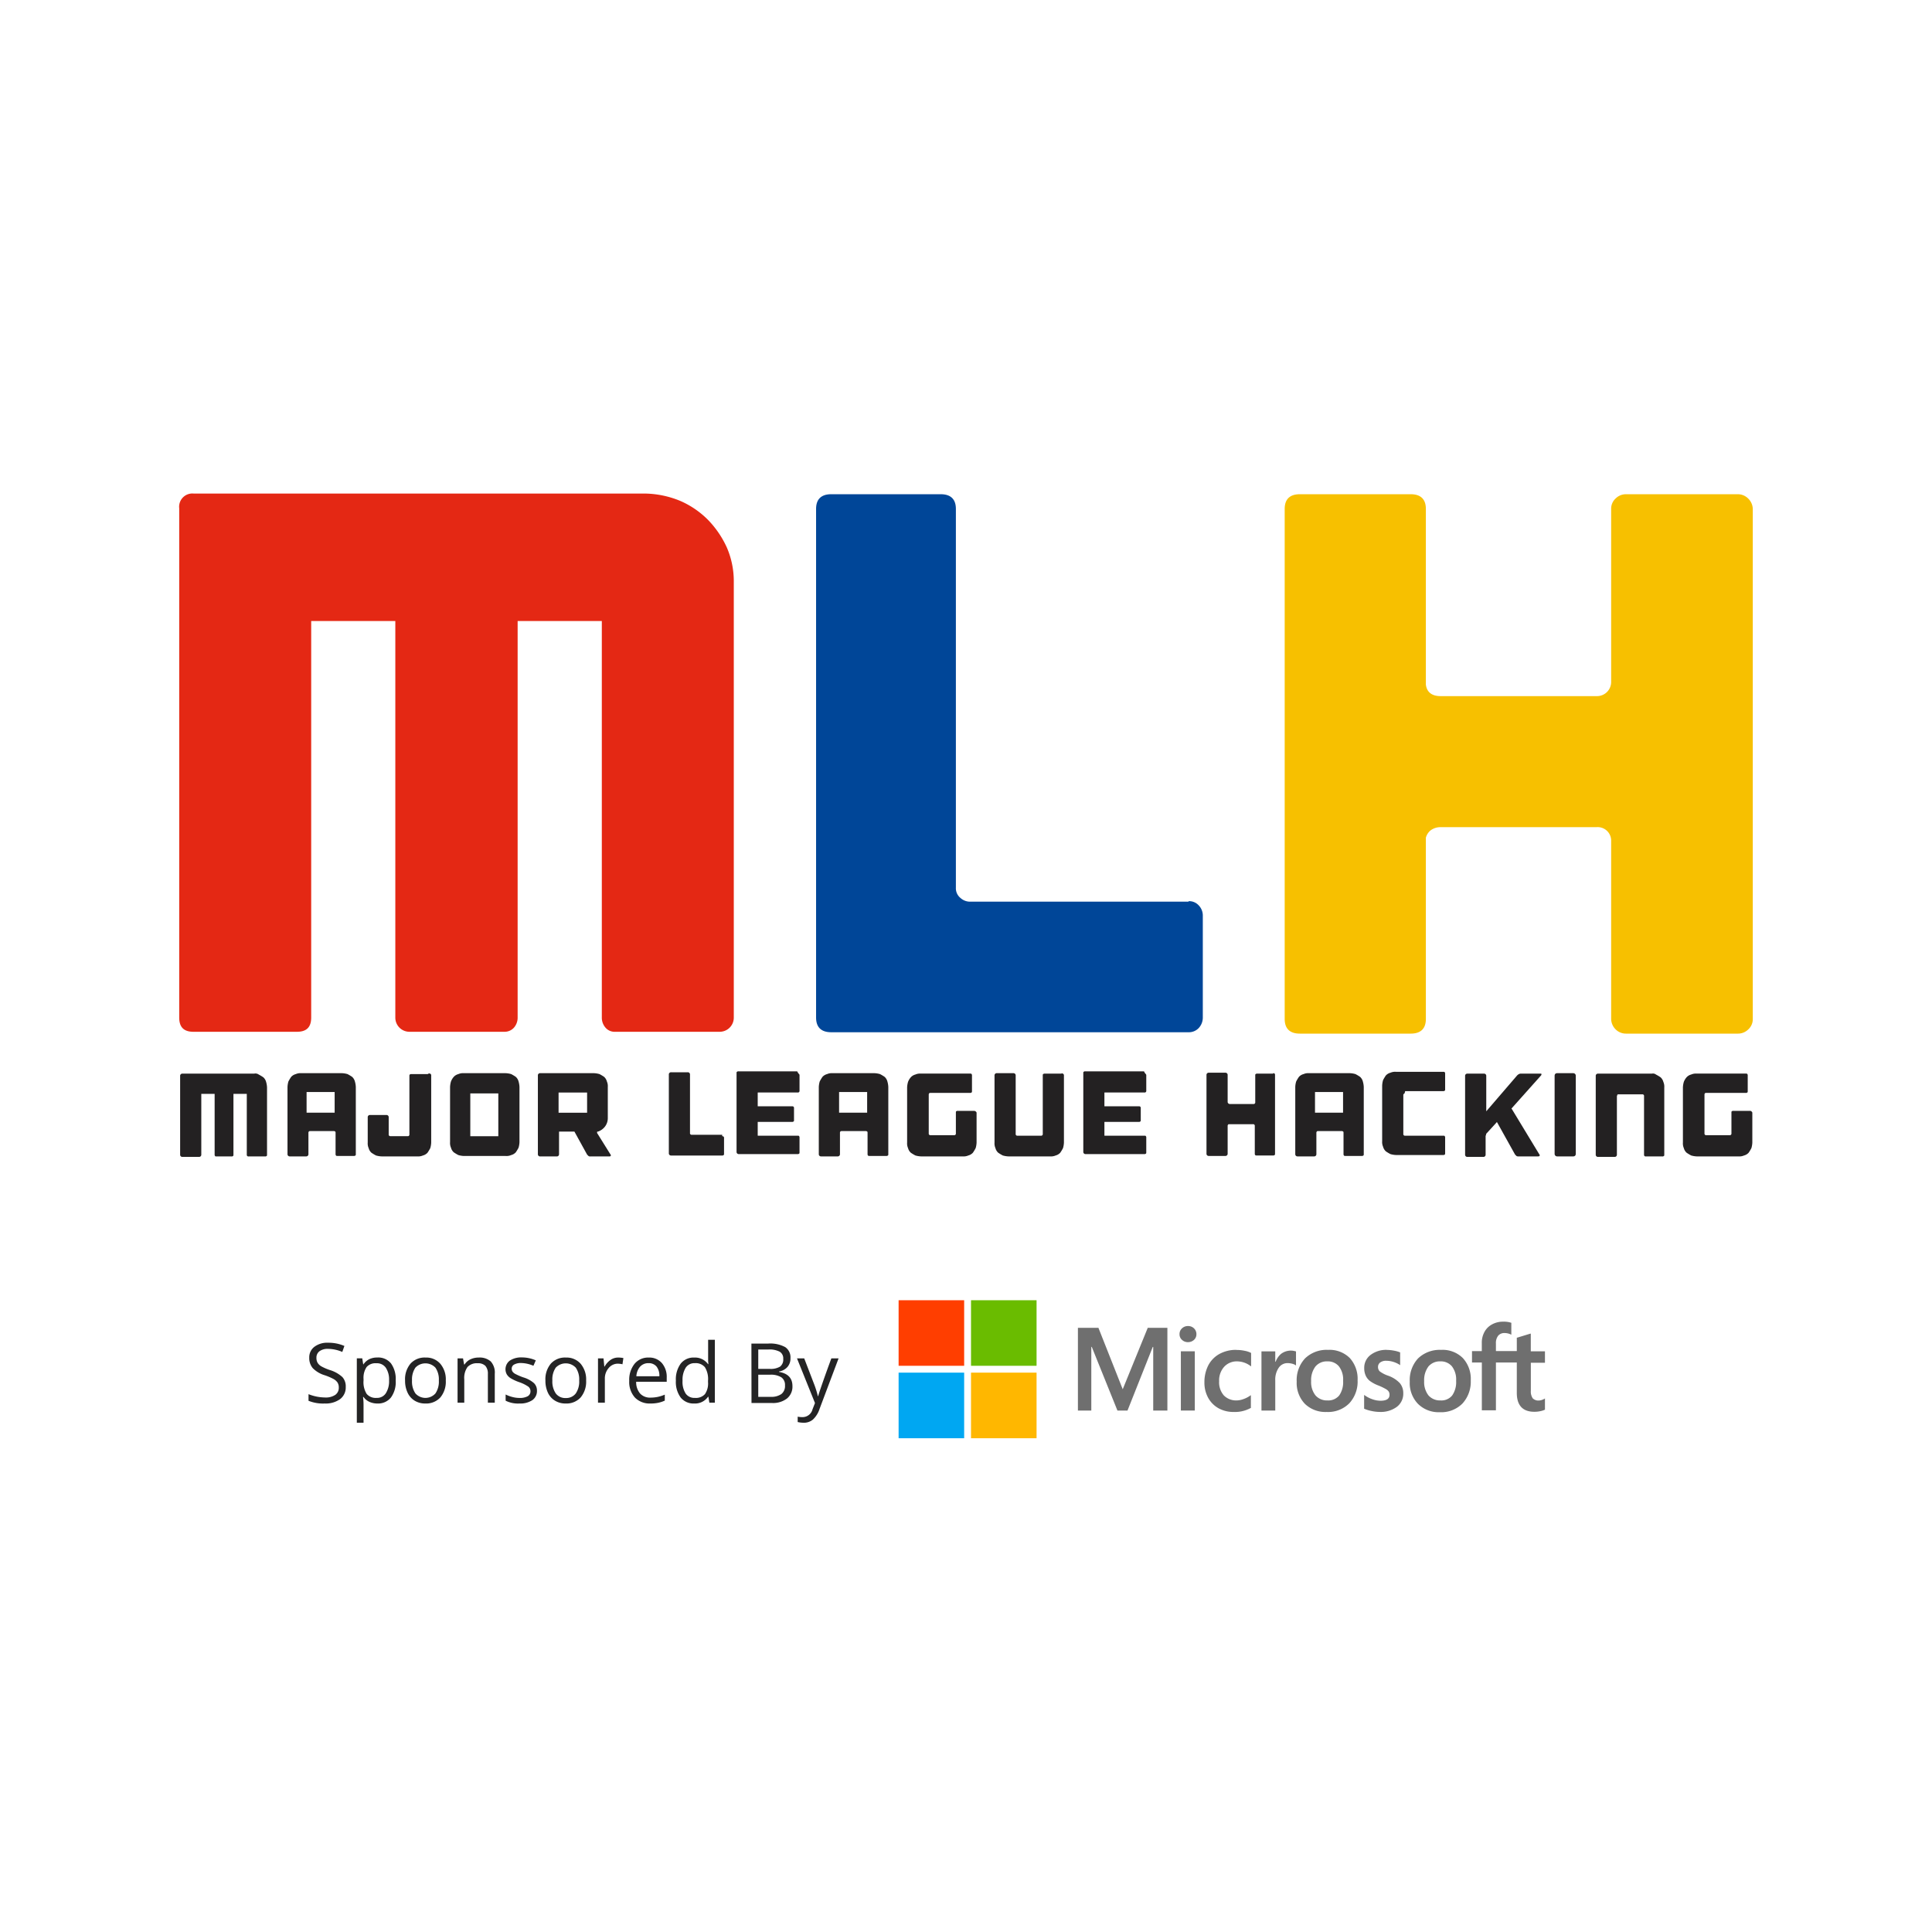 <svg id="Layer_1" data-name="Layer 1" xmlns="http://www.w3.org/2000/svg" viewBox="0 0 420 420"><defs><style>.cls-1,.cls-2{fill:#232122;}.cls-1,.cls-3,.cls-4,.cls-5{fill-rule:evenodd;}.cls-3{fill:#e42814;}.cls-4{fill:#004698;}.cls-5{fill:#f7c000;}.cls-6{fill:#242425;}.cls-7{fill:#6f6f6f;}.cls-8{fill:#ff3e00;}.cls-9{fill:#6abc00;}.cls-10{fill:#00a7f2;}.cls-11{fill:#ffb700;}</style></defs><title>MLH-microsoft-logo-outline-color</title><path class="cls-1" d="M56.25,233.6a8.79,8.79,0,0,1,1,.6,2.07,2.07,0,0,1,.6,1,5,5,0,0,1,.2,1.2V251c0,.1,0,.3-.1.3a.37.37,0,0,1-.3.1h-3.6a.35.35,0,0,1-.4-.4V237.8h-2.9V251c0,.1,0,.3-.1.3a.35.35,0,0,1-.3.1H47.06c-.1,0-.3,0-.3-.1a.37.37,0,0,1-.1-.3V237.8h-2.9V251a.47.47,0,0,1-.5.5h-3.6a.47.47,0,0,1-.5-.5V233.9a.47.47,0,0,1,.5-.5H55.25A1.23,1.23,0,0,1,56.25,233.6Z"/><path class="cls-1" d="M74.35,233.3a5,5,0,0,1,1.2.2,8.79,8.79,0,0,1,1,.6,2.07,2.07,0,0,1,.6,1,5,5,0,0,1,.2,1.2v14.59c0,.1,0,.3-.1.3a.37.37,0,0,1-.3.1h-3.6c-.1,0-.3,0-.3-.1a.37.37,0,0,1-.1-.3v-4.6c0-.1,0-.3-.1-.3a.37.37,0,0,0-.3-.1h-5.1c-.1,0-.3,0-.3.1a.37.37,0,0,0-.1.3v4.6a.47.47,0,0,1-.5.5H63a.47.47,0,0,1-.5-.5V236.3a5,5,0,0,1,.2-1.2,8.79,8.79,0,0,1,.6-1,2.07,2.07,0,0,1,1-.6,2.54,2.54,0,0,1,1.2-.2Zm-1.6,8.59V237.4h-6.1v4.49Z"/><path class="cls-1" d="M93.64,233.5a.37.37,0,0,1,.1.3v14.59a5,5,0,0,1-.2,1.2,8.79,8.79,0,0,1-.6,1,2.07,2.07,0,0,1-1,.6,2.54,2.54,0,0,1-1.2.2h-7.8a5,5,0,0,1-1.2-.2,8.79,8.79,0,0,1-1-.6,2.07,2.07,0,0,1-.6-1,2.54,2.54,0,0,1-.2-1.2v-5.5a.47.47,0,0,1,.5-.5H84a.47.47,0,0,1,.5.5v3.7a.35.35,0,0,0,.4.4h3.7c.1,0,.3,0,.3-.1a.37.37,0,0,0,.1-.3V233.9c0-.1,0-.3.1-.3a.37.37,0,0,1,.3-.1H93A.44.44,0,0,1,93.64,233.5Z"/><path class="cls-1" d="M109.93,233.3a5,5,0,0,1,1.2.2,8.79,8.79,0,0,1,1,.6,2.07,2.07,0,0,1,.6,1,5,5,0,0,1,.2,1.2v12a5,5,0,0,1-.2,1.2,8.79,8.79,0,0,1-.6,1,2.07,2.07,0,0,1-1,.6,2.54,2.54,0,0,1-1.2.2h-9.09a5,5,0,0,1-1.2-.2,8.79,8.79,0,0,1-1-.6,2.07,2.07,0,0,1-.6-1,2.54,2.54,0,0,1-.2-1.2v-12a5,5,0,0,1,.2-1.2,3.33,3.33,0,0,1,.6-1,2.07,2.07,0,0,1,1-.6,2.54,2.54,0,0,1,1.2-.2Zm-1.6,4.4h-6.09V247h6.09Z"/><path class="cls-1" d="M132.73,251a.19.19,0,0,1,0,.3c-.1.1-.1.1-.3.1h-4.1a.6.6,0,0,1-.4-.1l-.3-.3-2.7-4.9c0-.1-.1-.1-.2-.1h-3.1c-.1,0-.1,0-.1.1v4.8a.47.47,0,0,1-.5.5h-3.6a.47.47,0,0,1-.5-.5V233.8a.47.47,0,0,1,.5-.5h11.7a5,5,0,0,1,1.2.2,8.79,8.79,0,0,1,1,.6,2.07,2.07,0,0,1,.6,1,2.54,2.54,0,0,1,.2,1.2v6.79a3,3,0,0,1-.6,1.8A3.27,3.27,0,0,1,130,246h-.1c-.1,0-.1.1-.1.2v.1Zm-5.1-13.49h-6.2v4.39h6.2Z"/><path class="cls-1" d="M157,247a.35.35,0,0,1,.4.4v3.4c0,.1,0,.3-.1.3a.37.37,0,0,1-.3.1h-11.1a.47.47,0,0,1-.5-.5V233.6a.47.47,0,0,1,.5-.5h3.6a.47.47,0,0,1,.5.5v12.69a.35.35,0,0,0,.4.4H157Z"/><path class="cls-1" d="M173.71,233.5a.37.37,0,0,1,.1.3v3.3a.35.35,0,0,1-.4.4h-8.59c-.1,0-.1,0-.1.1v2.8c0,.1,0,.1.1.1h7.39a.39.39,0,0,1,.3.09.39.39,0,0,1,.1.31v2.59c0,.1,0,.3-.1.3a.37.37,0,0,1-.3.1h-7.39c-.1,0-.1,0-.1.1v2.8c0,.1,0,.1.1.1h8.59c.1,0,.3,0,.3.1a.37.37,0,0,1,.1.3v3.2c0,.1,0,.3-.1.3a.37.37,0,0,1-.3.1H160.62a.47.47,0,0,1-.5-.5V233.3c0-.1,0-.3.1-.3a.37.37,0,0,1,.3-.1h12.79A1.89,1.89,0,0,0,173.71,233.5Z"/><path class="cls-1" d="M190.11,233.3a5,5,0,0,1,1.2.2,8.79,8.79,0,0,1,1,.6,2.07,2.07,0,0,1,.6,1,5,5,0,0,1,.2,1.2v14.59c0,.1,0,.3-.1.3a.37.37,0,0,1-.3.1H189c-.1,0-.3,0-.3-.1a.37.37,0,0,1-.1-.3v-4.6c0-.1,0-.3-.1-.3a.37.37,0,0,0-.3-.1H183c-.1,0-.3,0-.3.1a.37.37,0,0,0-.1.3v4.6a.47.47,0,0,1-.5.5h-3.6a.47.47,0,0,1-.5-.5V236.3a5,5,0,0,1,.2-1.2,8.79,8.79,0,0,1,.6-1,2.07,2.07,0,0,1,1-.6,2.54,2.54,0,0,1,1.2-.2Zm-1.6,8.59V237.4h-6.1v4.49Z"/><path class="cls-1" d="M212.2,241.7a.35.35,0,0,1,.1.3v6.39a5,5,0,0,1-.2,1.2,8.79,8.79,0,0,1-.6,1,2.07,2.07,0,0,1-1,.6,2.54,2.54,0,0,1-1.2.2h-9.1a5,5,0,0,1-1.2-.2,8.79,8.79,0,0,1-1-.6,2.07,2.07,0,0,1-.6-1,2.54,2.54,0,0,1-.2-1.2v-12a5,5,0,0,1,.2-1.2,3.33,3.33,0,0,1,.6-1,2.07,2.07,0,0,1,1-.6,2.54,2.54,0,0,1,1.2-.2h10.7c.1,0,.3,0,.3.1a.37.37,0,0,1,.1.3v3.4c0,.1,0,.3-.1.3a.37.37,0,0,1-.3.1h-8.6c-.1,0-.3,0-.3.1a.37.37,0,0,0-.1.3v8.39a.35.35,0,0,0,.4.4h5.1a.35.35,0,0,0,.4-.4v-4.5c0-.1,0-.3.1-.3a.39.39,0,0,1,.3-.09h3.6A.69.69,0,0,1,212.2,241.7Z"/><path class="cls-1" d="M231.19,233.5a.37.37,0,0,1,.1.3v14.59a5,5,0,0,1-.2,1.2,8.79,8.79,0,0,1-.6,1,2.07,2.07,0,0,1-1,.6,2.54,2.54,0,0,1-1.2.2H219.2a5,5,0,0,1-1.2-.2,8.79,8.79,0,0,1-1-.6,2.07,2.07,0,0,1-.6-1,2.54,2.54,0,0,1-.2-1.2V233.8a.47.47,0,0,1,.5-.5h3.6a.47.47,0,0,1,.5.5v12.69a.35.35,0,0,0,.4.4h5.09a.35.35,0,0,0,.4-.4V233.8c0-.1,0-.3.1-.3a.37.37,0,0,1,.3-.1h3.6A.4.4,0,0,1,231.19,233.5Z"/><path class="cls-1" d="M249.09,233.5a.37.37,0,0,1,.1.3v3.3a.35.35,0,0,1-.4.4h-8.6c-.1,0-.1,0-.1.1v2.8c0,.1,0,.1.1.1h7.4a.39.39,0,0,1,.3.09.39.39,0,0,1,.1.31v2.59c0,.1,0,.3-.1.3a.37.37,0,0,1-.3.1h-7.4c-.1,0-.1,0-.1.1v2.8c0,.1,0,.1.1.1h8.6c.1,0,.3,0,.3.1a.37.37,0,0,1,.1.3v3.2c0,.1,0,.3-.1.3a.37.37,0,0,1-.3.1H236a.47.47,0,0,1-.5-.5V233.3c0-.1,0-.3.1-.3a.37.37,0,0,1,.3-.1h12.8A1.89,1.89,0,0,0,249.09,233.5Z"/><path class="cls-1" d="M276.78,233.3c.1,0,.3,0,.3.1a.37.37,0,0,1,.1.3v17.09c0,.1,0,.3-.1.3a.37.37,0,0,1-.3.1h-3.6c-.1,0-.3,0-.3-.1a.37.37,0,0,1-.1-.3v-6a.35.35,0,0,0-.4-.4h-5.1c-.1,0-.3,0-.3.1a.37.37,0,0,0-.1.3v6a.47.47,0,0,1-.5.5h-3.6a.47.47,0,0,1-.5-.5V233.7a.47.47,0,0,1,.5-.5h3.6a.47.47,0,0,1,.5.5v5.8a.47.47,0,0,0,.5.5h5.1a.35.35,0,0,0,.4-.4v-5.8c0-.1,0-.3.1-.3a.37.37,0,0,1,.3-.1h3.5Z"/><path class="cls-1" d="M293.47,233.3a5,5,0,0,1,1.2.2,8.79,8.79,0,0,1,1,.6,2.07,2.07,0,0,1,.6,1,5,5,0,0,1,.2,1.2v14.59c0,.1,0,.3-.1.3a.37.37,0,0,1-.3.1h-3.6c-.1,0-.3,0-.3-.1a.37.37,0,0,1-.1-.3v-4.6c0-.1,0-.3-.1-.3a.37.37,0,0,0-.3-.1h-5.1c-.1,0-.3,0-.3.1a.37.37,0,0,0-.1.3v4.6a.47.47,0,0,1-.5.5h-3.59a.47.47,0,0,1-.5-.5V236.3a4.57,4.57,0,0,1,.2-1.2,7.54,7.54,0,0,1,.6-1,2,2,0,0,1,1-.6,2.48,2.48,0,0,1,1.19-.2Zm-1.5,8.59V237.4h-6.1v4.49Z"/><path class="cls-1" d="M305.17,237.8a.37.37,0,0,0-.1.3v8.39a.35.35,0,0,0,.4.4h8.29c.1,0,.3,0,.3.1a.37.37,0,0,1,.1.3v3.4c0,.1,0,.3-.1.3a.37.37,0,0,1-.3.1H303.47a5,5,0,0,1-1.2-.2,8.79,8.79,0,0,1-1-.6,2.07,2.07,0,0,1-.6-1,2.54,2.54,0,0,1-.2-1.2V236a5,5,0,0,1,.2-1.2,8.79,8.79,0,0,1,.6-1,2.07,2.07,0,0,1,1-.6,2.54,2.54,0,0,1,1.2-.2h10.29c.1,0,.3,0,.3.1a.37.37,0,0,1,.1.3v3.4c0,.1,0,.3-.1.3a.37.37,0,0,1-.3.1h-8.29C305.37,237.7,305.27,237.8,305.17,237.8Z"/><path class="cls-1" d="M328.66,240.9c-.1.1-.1.1,0,.19l6,9.9a.19.19,0,0,1,0,.3c-.1.1-.1.1-.3.1h-4.3a.6.6,0,0,1-.4-.1l-.3-.3-3.9-7c-.1-.1-.1-.1-.1,0l-2.1,2.3a.52.52,0,0,0-.2.4.9.9,0,0,0-.1.5V251a.47.47,0,0,1-.5.5H319a.47.47,0,0,1-.5-.5V233.9a.47.47,0,0,1,.5-.5h3.6a.47.47,0,0,1,.5.5v7.69l6.7-7.79a1.38,1.38,0,0,1,.4-.3.76.76,0,0,1,.4-.1h4.3c.1,0,.2,0,.2.1a.37.37,0,0,1-.1.3Z"/><rect class="cls-2" x="337.96" y="233.3" width="4.6" height="18.09" rx="0.5"/><path class="cls-1" d="M360,233.6a8.79,8.79,0,0,1,1,.6,2.07,2.07,0,0,1,.6,1,2.54,2.54,0,0,1,.2,1.2V251c0,.1,0,.3-.1.3a.37.37,0,0,1-.3.1h-3.6a.35.35,0,0,1-.4-.4V238.3a.35.35,0,0,0-.4-.4h-5.1c-.1,0-.3,0-.3.1s-.1.2-.1.3V251a.47.47,0,0,1-.5.5h-3.6a.47.47,0,0,1-.5-.5V233.9a.47.47,0,0,1,.5-.5h11.7A1.08,1.08,0,0,1,360,233.6Z"/><path class="cls-1" d="M380.84,241.7a.35.35,0,0,1,.1.3v6.39a5,5,0,0,1-.2,1.2,8.79,8.79,0,0,1-.6,1,2.07,2.07,0,0,1-1,.6,2.54,2.54,0,0,1-1.2.2h-9.1a5,5,0,0,1-1.19-.2,8.79,8.79,0,0,1-1-.6,2.07,2.07,0,0,1-.6-1,2.54,2.54,0,0,1-.2-1.2v-12a5,5,0,0,1,.2-1.2,3.33,3.33,0,0,1,.6-1,2.07,2.07,0,0,1,1-.6,2.52,2.52,0,0,1,1.19-.2h10.7c.1,0,.3,0,.3.1a.37.37,0,0,1,.1.3v3.4c0,.1,0,.3-.1.3a.37.37,0,0,1-.3.1h-8.6c-.1,0-.3,0-.3.1a.37.37,0,0,0-.1.3v8.39a.35.35,0,0,0,.4.4H376a.35.35,0,0,0,.4-.4v-4.5c0-.1,0-.3.1-.3a.39.39,0,0,1,.3-.09h3.6A.49.49,0,0,1,380.84,241.7Z"/><path class="cls-3" d="M158,119a21.26,21.26,0,0,0-4.1-6,19.38,19.38,0,0,0-6-4.1,20.9,20.9,0,0,0-7.4-1.6H42.16a2.88,2.88,0,0,0-3.2,3.2V221.2c0,2.1,1,3.1,3.1,3.1H64.55c2.1,0,3.1-1,3.1-3.1V135H85.94V221.2a3.07,3.07,0,0,0,3.1,3.1h20.59a2.72,2.72,0,0,0,2.1-.9,3.29,3.29,0,0,0,.8-2.2V135h18.3V221.2a3.29,3.29,0,0,0,.8,2.2,2.58,2.58,0,0,0,2.1.9h22.69a3.07,3.07,0,0,0,3.1-3.1V126.43A18.46,18.46,0,0,0,158,119Z"/><path class="cls-4" d="M260.58,196.81a2.79,2.79,0,0,0-2.2-.9v.1H211.1a3.09,3.09,0,0,1-2.3-.8,2.7,2.7,0,0,1-1-2.2V110.64c0-2.1-1.1-3.2-3.3-3.2H180.71c-2.2,0-3.3,1.1-3.3,3.2V221.2c0,2.1,1.1,3.2,3.3,3.2h77.67a2.94,2.94,0,0,0,2.2-.9,3.34,3.34,0,0,0,.9-2.3V199.11A3.17,3.17,0,0,0,260.58,196.81Z"/><path class="cls-5" d="M380,108.34a3.17,3.17,0,0,0-2.3-.9H353.55a3.17,3.17,0,0,0-2.3.9,3,3,0,0,0-1,2.3v37.49a3.08,3.08,0,0,1-3.2,3.2H313.16c-1.93,0-3-.9-3.19-2.53V110.64c0-2.1-1.1-3.2-3.3-3.2H282.58c-2.2,0-3.3,1.1-3.3,3.2V221.5c0,2.1,1.1,3.2,3.3,3.2h24.09c2.2,0,3.3-1.1,3.3-3.2V182.1a3.21,3.21,0,0,1,.9-1.48,3.52,3.52,0,0,1,2.29-.8h33.89a2.93,2.93,0,0,1,3.2,3V221.5a3.26,3.26,0,0,0,1,2.3,3.17,3.17,0,0,0,2.3.9h24.19a3.17,3.17,0,0,0,2.3-.9,3,3,0,0,0,1-2.3V110.64A3.26,3.26,0,0,0,380,108.34Z"/><path class="cls-6" d="M75.16,301.51a3.16,3.16,0,0,1-1.23,2.65,5.35,5.35,0,0,1-3.34.95,8.44,8.44,0,0,1-3.52-.59v-1.44a10,10,0,0,0,3.57.72,3.69,3.69,0,0,0,2.25-.57,1.85,1.85,0,0,0,.76-1.58,2,2,0,0,0-.27-1.09,2.55,2.55,0,0,0-.9-.79,12,12,0,0,0-1.91-.81A6.1,6.1,0,0,1,68,297.43a3.36,3.36,0,0,1-.77-2.29,2.83,2.83,0,0,1,1.12-2.36,4.61,4.61,0,0,1,3-.88,8.64,8.64,0,0,1,3.52.7l-.46,1.3a8.06,8.06,0,0,0-3.1-.67,3,3,0,0,0-1.85.51,1.7,1.7,0,0,0-.67,1.42,2.09,2.09,0,0,0,.25,1.09,2.27,2.27,0,0,0,.83.79,11,11,0,0,0,1.79.78,7.08,7.08,0,0,1,2.78,1.55A3,3,0,0,1,75.16,301.51Z"/><path class="cls-6" d="M82.05,305.11a4.2,4.2,0,0,1-1.72-.35,3.19,3.19,0,0,1-1.3-1.07h-.11a13,13,0,0,1,.11,1.6v4H77.57v-14h1.18l.21,1.32H79a3.39,3.39,0,0,1,1.31-1.15,4,4,0,0,1,1.71-.35,3.58,3.58,0,0,1,3,1.31,5.82,5.82,0,0,1,1,3.68A5.68,5.68,0,0,1,85,303.79,3.57,3.57,0,0,1,82.05,305.11Zm-.21-8.75a2.57,2.57,0,0,0-2.14.82,4.18,4.18,0,0,0-.67,2.6v.33a4.82,4.82,0,0,0,.67,2.9,2.59,2.59,0,0,0,2.17.88,2.26,2.26,0,0,0,2-1,4.84,4.84,0,0,0,.71-2.79,4.66,4.66,0,0,0-.71-2.77A2.33,2.33,0,0,0,81.84,296.36Z"/><path class="cls-6" d="M96.91,300.11a5.34,5.34,0,0,1-1.18,3.68,4.19,4.19,0,0,1-3.28,1.32,4.32,4.32,0,0,1-2.3-.61,4,4,0,0,1-1.54-1.74,6,6,0,0,1-.55-2.65,5.27,5.27,0,0,1,1.18-3.67,4.14,4.14,0,0,1,3.27-1.32,4.05,4.05,0,0,1,3.21,1.35A5.25,5.25,0,0,1,96.91,300.11Zm-7.34,0a4.59,4.59,0,0,0,.74,2.81,2.92,2.92,0,0,0,4.35,0,4.57,4.57,0,0,0,.74-2.81,4.49,4.49,0,0,0-.74-2.79,3,3,0,0,0-4.36,0A4.58,4.58,0,0,0,89.57,300.11Z"/><path class="cls-6" d="M106.06,304.93V298.7a2.57,2.57,0,0,0-.53-1.76,2.22,2.22,0,0,0-1.68-.58,2.76,2.76,0,0,0-2.22.82,4.11,4.11,0,0,0-.7,2.7v5.05H99.47V295.3h1.19l.23,1.32H101a3,3,0,0,1,1.26-1.11,4.1,4.1,0,0,1,1.8-.39,3.65,3.65,0,0,1,2.62.84,3.57,3.57,0,0,1,.88,2.69v6.28Z"/><path class="cls-6" d="M116.73,302.3a2.42,2.42,0,0,1-1,2.08,4.77,4.77,0,0,1-2.81.73,6,6,0,0,1-3-.61v-1.35a7.14,7.14,0,0,0,1.49.55,6,6,0,0,0,1.53.2,3.53,3.53,0,0,0,1.76-.36,1.21,1.21,0,0,0,.62-1.11,1.24,1.24,0,0,0-.49-1,8,8,0,0,0-1.9-.94,10,10,0,0,1-1.92-.88,2.59,2.59,0,0,1-.84-.84,2.34,2.34,0,0,1,.68-3,4.51,4.51,0,0,1,2.63-.68,7.54,7.54,0,0,1,3,.64l-.52,1.18a7,7,0,0,0-2.63-.6,3,3,0,0,0-1.56.33,1,1,0,0,0-.53.9,1.14,1.14,0,0,0,.2.66,1.84,1.84,0,0,0,.64.51,12.59,12.59,0,0,0,1.68.72,6.2,6.2,0,0,1,2.32,1.25A2.23,2.23,0,0,1,116.73,302.3Z"/><path class="cls-6" d="M127.42,300.11a5.34,5.34,0,0,1-1.19,3.68,4.18,4.18,0,0,1-3.28,1.32,4.29,4.29,0,0,1-2.29-.61,4,4,0,0,1-1.55-1.74,6.12,6.12,0,0,1-.54-2.65,5.27,5.27,0,0,1,1.18-3.67,4.14,4.14,0,0,1,3.27-1.32,4.08,4.08,0,0,1,3.21,1.35A5.3,5.3,0,0,1,127.42,300.11Zm-7.34,0a4.59,4.59,0,0,0,.74,2.81,2.57,2.57,0,0,0,2.17,1,2.61,2.61,0,0,0,2.18-1,4.57,4.57,0,0,0,.74-2.81,4.49,4.49,0,0,0-.74-2.79,3,3,0,0,0-4.36,0A4.51,4.51,0,0,0,120.08,300.11Z"/><path class="cls-6" d="M134.37,295.12a5.68,5.68,0,0,1,1.15.11l-.2,1.35a4.83,4.83,0,0,0-1-.13,2.57,2.57,0,0,0-2,.95,3.42,3.42,0,0,0-.83,2.36v5.17H130V295.3h1.2l.17,1.78h.07a4.36,4.36,0,0,1,1.29-1.45A2.9,2.9,0,0,1,134.37,295.12Z"/><path class="cls-6" d="M141.39,305.11a4.47,4.47,0,0,1-3.37-1.3,5.06,5.06,0,0,1-1.23-3.62,5.57,5.57,0,0,1,1.15-3.7,3.81,3.81,0,0,1,3.08-1.37,3.64,3.64,0,0,1,2.86,1.19,4.62,4.62,0,0,1,1.06,3.15v.92H138.3a3.76,3.76,0,0,0,.86,2.57,2.94,2.94,0,0,0,2.29.88,7.63,7.63,0,0,0,3.07-.65v1.3a6.72,6.72,0,0,1-1.46.48A8,8,0,0,1,141.39,305.11Zm-.39-8.77a2.4,2.4,0,0,0-1.85.76,3.46,3.46,0,0,0-.81,2.09h5a3.2,3.2,0,0,0-.61-2.11A2.17,2.17,0,0,0,141,296.34Z"/><path class="cls-6" d="M154,303.64h-.08a3.42,3.42,0,0,1-3,1.47,3.58,3.58,0,0,1-2.94-1.29,5.72,5.72,0,0,1-1.05-3.68,5.8,5.8,0,0,1,1.05-3.7,3.56,3.56,0,0,1,2.94-1.32,3.49,3.49,0,0,1,3,1.43H154l-.06-.7,0-.67v-3.92h1.46v13.67h-1.19Zm-2.92.25a2.64,2.64,0,0,0,2.17-.82,4.08,4.08,0,0,0,.67-2.62v-.31a4.86,4.86,0,0,0-.68-2.92,2.6,2.6,0,0,0-2.18-.88,2.24,2.24,0,0,0-2,1,5,5,0,0,0-.68,2.82,4.71,4.71,0,0,0,.68,2.79A2.3,2.3,0,0,0,151.06,303.89Z"/><path class="cls-6" d="M163.35,292.08H167a6.85,6.85,0,0,1,3.7.77,2.69,2.69,0,0,1,1.14,2.41,2.78,2.78,0,0,1-.64,1.89,3.08,3.08,0,0,1-1.85,1v.09c1.95.33,2.92,1.36,2.92,3.08a3.31,3.31,0,0,1-1.16,2.68,4.93,4.93,0,0,1-3.26,1h-4.48Zm1.49,5.5h2.46a4,4,0,0,0,2.28-.49,1.93,1.93,0,0,0,.69-1.68,1.68,1.68,0,0,0-.77-1.56,4.79,4.79,0,0,0-2.46-.48h-2.2Zm0,1.27v4.81h2.68a3.79,3.79,0,0,0,2.35-.61,2.21,2.21,0,0,0,.78-1.88,2,2,0,0,0-.8-1.76,4.35,4.35,0,0,0-2.45-.56Z"/><path class="cls-6" d="M173.26,295.3h1.57l2.11,5.49a21.22,21.22,0,0,1,.86,2.72h.07c.07-.3.23-.81.48-1.54s1-2.94,2.38-6.67h1.57l-4.14,11a5.42,5.42,0,0,1-1.44,2.3,3,3,0,0,1-2,.69,5.79,5.79,0,0,1-1.31-.15v-1.17a5.09,5.09,0,0,0,1.08.1,2.23,2.23,0,0,0,2.14-1.68l.54-1.38Z"/><path class="cls-7" d="M335.86,296.23v-2.47h-3.08v-3.84l-.09,0-2.89.88-.06,0v2.91H325.2v-1.63a2.56,2.56,0,0,1,.5-1.72,1.75,1.75,0,0,1,1.41-.57,3.14,3.14,0,0,1,1.33.31l.11.05v-2.6l-.06,0a4.94,4.94,0,0,0-1.7-.23,4.88,4.88,0,0,0-2.41.58,4,4,0,0,0-1.66,1.63,4.84,4.84,0,0,0-.59,2.41v1.78H320v2.47h2.14v10.4h3.06v-10.4h4.54v6.61c0,2.73,1.29,4.11,3.82,4.11a6,6,0,0,0,1.31-.14,3.67,3.67,0,0,0,.94-.3l.05,0V304l-.12.09a3.29,3.29,0,0,1-.62.27,2.25,2.25,0,0,1-.6.1,1.72,1.72,0,0,1-1.31-.47,2.61,2.61,0,0,1-.42-1.66v-6.08h3.08Z"/><path class="cls-7" d="M318,295.22a6.24,6.24,0,0,0-4.72-1.77,6.79,6.79,0,0,0-5,1.85,6.93,6.93,0,0,0-1.81,5.05,6.52,6.52,0,0,0,1.77,4.82A6.36,6.36,0,0,0,313,307a6.51,6.51,0,0,0,4.92-1.88,7,7,0,0,0,1.81-5A6.69,6.69,0,0,0,318,295.22Zm-2.31,8.14a3,3,0,0,1-2.54,1.08,3.32,3.32,0,0,1-2.62-1.1,4.7,4.7,0,0,1-.93-3.1,4.94,4.94,0,0,1,.93-3.18,3.24,3.24,0,0,1,2.58-1.11,3.15,3.15,0,0,1,2.52,1.07,4.72,4.72,0,0,1,.92,3.15A5.06,5.06,0,0,1,315.69,303.36Z"/><path class="cls-7" d="M301.51,293.45a5.58,5.58,0,0,0-3.56,1.1,3.48,3.48,0,0,0-1.38,2.85,4,4,0,0,0,.3,1.6,3.12,3.12,0,0,0,.92,1.2,7.86,7.86,0,0,0,1.87,1,12.22,12.22,0,0,1,1.54.73,2,2,0,0,1,.68.56,1.29,1.29,0,0,1,.19.73c0,.87-.65,1.29-2,1.29a5.37,5.37,0,0,1-1.68-.31,6.42,6.42,0,0,1-1.71-.87l-.13-.09v3l0,0a7.52,7.52,0,0,0,1.63.5,8.28,8.28,0,0,0,1.73.2,5.89,5.89,0,0,0,3.76-1.11,3.57,3.57,0,0,0,1.39-2.93,3.39,3.39,0,0,0-.74-2.21,6.42,6.42,0,0,0-2.56-1.63,6.54,6.54,0,0,1-1.82-.94,1.32,1.32,0,0,1-.37-1,1.16,1.16,0,0,1,.46-.92,2.08,2.08,0,0,1,1.31-.38,5.33,5.33,0,0,1,1.56.24,5.51,5.51,0,0,1,1.36.63l.12.09V294l0,0a6.41,6.41,0,0,0-1.39-.39,8.35,8.35,0,0,0-1.49-.15"/><path class="cls-7" d="M293.43,295.22a6.24,6.24,0,0,0-4.72-1.77,6.73,6.73,0,0,0-5,1.85,6.93,6.93,0,0,0-1.82,5.05,6.57,6.57,0,0,0,1.77,4.82,6.39,6.39,0,0,0,4.74,1.78,6.5,6.5,0,0,0,4.92-1.88,6.92,6.92,0,0,0,1.81-5A6.73,6.73,0,0,0,293.43,295.22Zm-2.3,8.14a3.07,3.07,0,0,1-2.55,1.08,3.29,3.29,0,0,1-2.61-1.1,4.63,4.63,0,0,1-.94-3.1,4.88,4.88,0,0,1,.94-3.18,3.2,3.2,0,0,1,2.58-1.11,3.13,3.13,0,0,1,2.51,1.07,4.66,4.66,0,0,1,.92,3.15A5.06,5.06,0,0,1,291.13,303.36Z"/><path class="cls-7" d="M277.23,296v-2.22h-3v12.87h3v-6.58a4.54,4.54,0,0,1,.76-2.74,2.29,2.29,0,0,1,2-1,3.91,3.91,0,0,1,.91.13,2.37,2.37,0,0,1,.71.29l.13.09v-3.06l-.05,0a3.5,3.5,0,0,0-3.21.55,4.14,4.14,0,0,0-1.17,1.72Z"/><path class="cls-7" d="M268.78,293.45a7.44,7.44,0,0,0-3.69.89,6,6,0,0,0-2.43,2.5,8,8,0,0,0-.83,3.7,6.8,6.8,0,0,0,.81,3.32,5.81,5.81,0,0,0,2.27,2.29,6.71,6.71,0,0,0,3.32.8,7.09,7.09,0,0,0,3.65-.86l.05,0V303.3l-.13.08a5.69,5.69,0,0,1-1.49.77,4.38,4.38,0,0,1-1.44.29,3.75,3.75,0,0,1-2.84-1.11,4.33,4.33,0,0,1-1-3.06,4.41,4.41,0,0,1,1.09-3.14,3.71,3.71,0,0,1,2.84-1.18,4.94,4.94,0,0,1,2.89,1l.13.09v-2.92l0,0a4.83,4.83,0,0,0-1.41-.47,8,8,0,0,0-1.71-.18"/><rect class="cls-7" x="256.71" y="293.76" width="3.03" height="12.88"/><path class="cls-7" d="M258.25,288.27a1.82,1.82,0,0,0-1.29.5,1.64,1.64,0,0,0-.54,1.27,1.59,1.59,0,0,0,.54,1.24,1.82,1.82,0,0,0,1.29.49,1.89,1.89,0,0,0,1.31-.49,1.61,1.61,0,0,0,.53-1.24,1.71,1.71,0,0,0-.52-1.26,1.8,1.8,0,0,0-1.32-.51"/><polygon class="cls-7" points="250.7 292.81 250.7 306.64 253.78 306.64 253.78 288.66 249.51 288.66 244.07 302.01 238.79 288.66 234.33 288.66 234.33 306.64 237.24 306.64 237.24 292.8 237.34 292.8 242.92 306.64 245.11 306.64 250.6 292.81 250.7 292.81"/><rect class="cls-8" x="195.35" y="282.66" width="14.25" height="14.25"/><rect class="cls-9" x="211.09" y="282.66" width="14.25" height="14.25"/><rect class="cls-10" x="195.35" y="298.4" width="14.25" height="14.26"/><rect class="cls-11" x="211.09" y="298.4" width="14.25" height="14.26"/></svg>